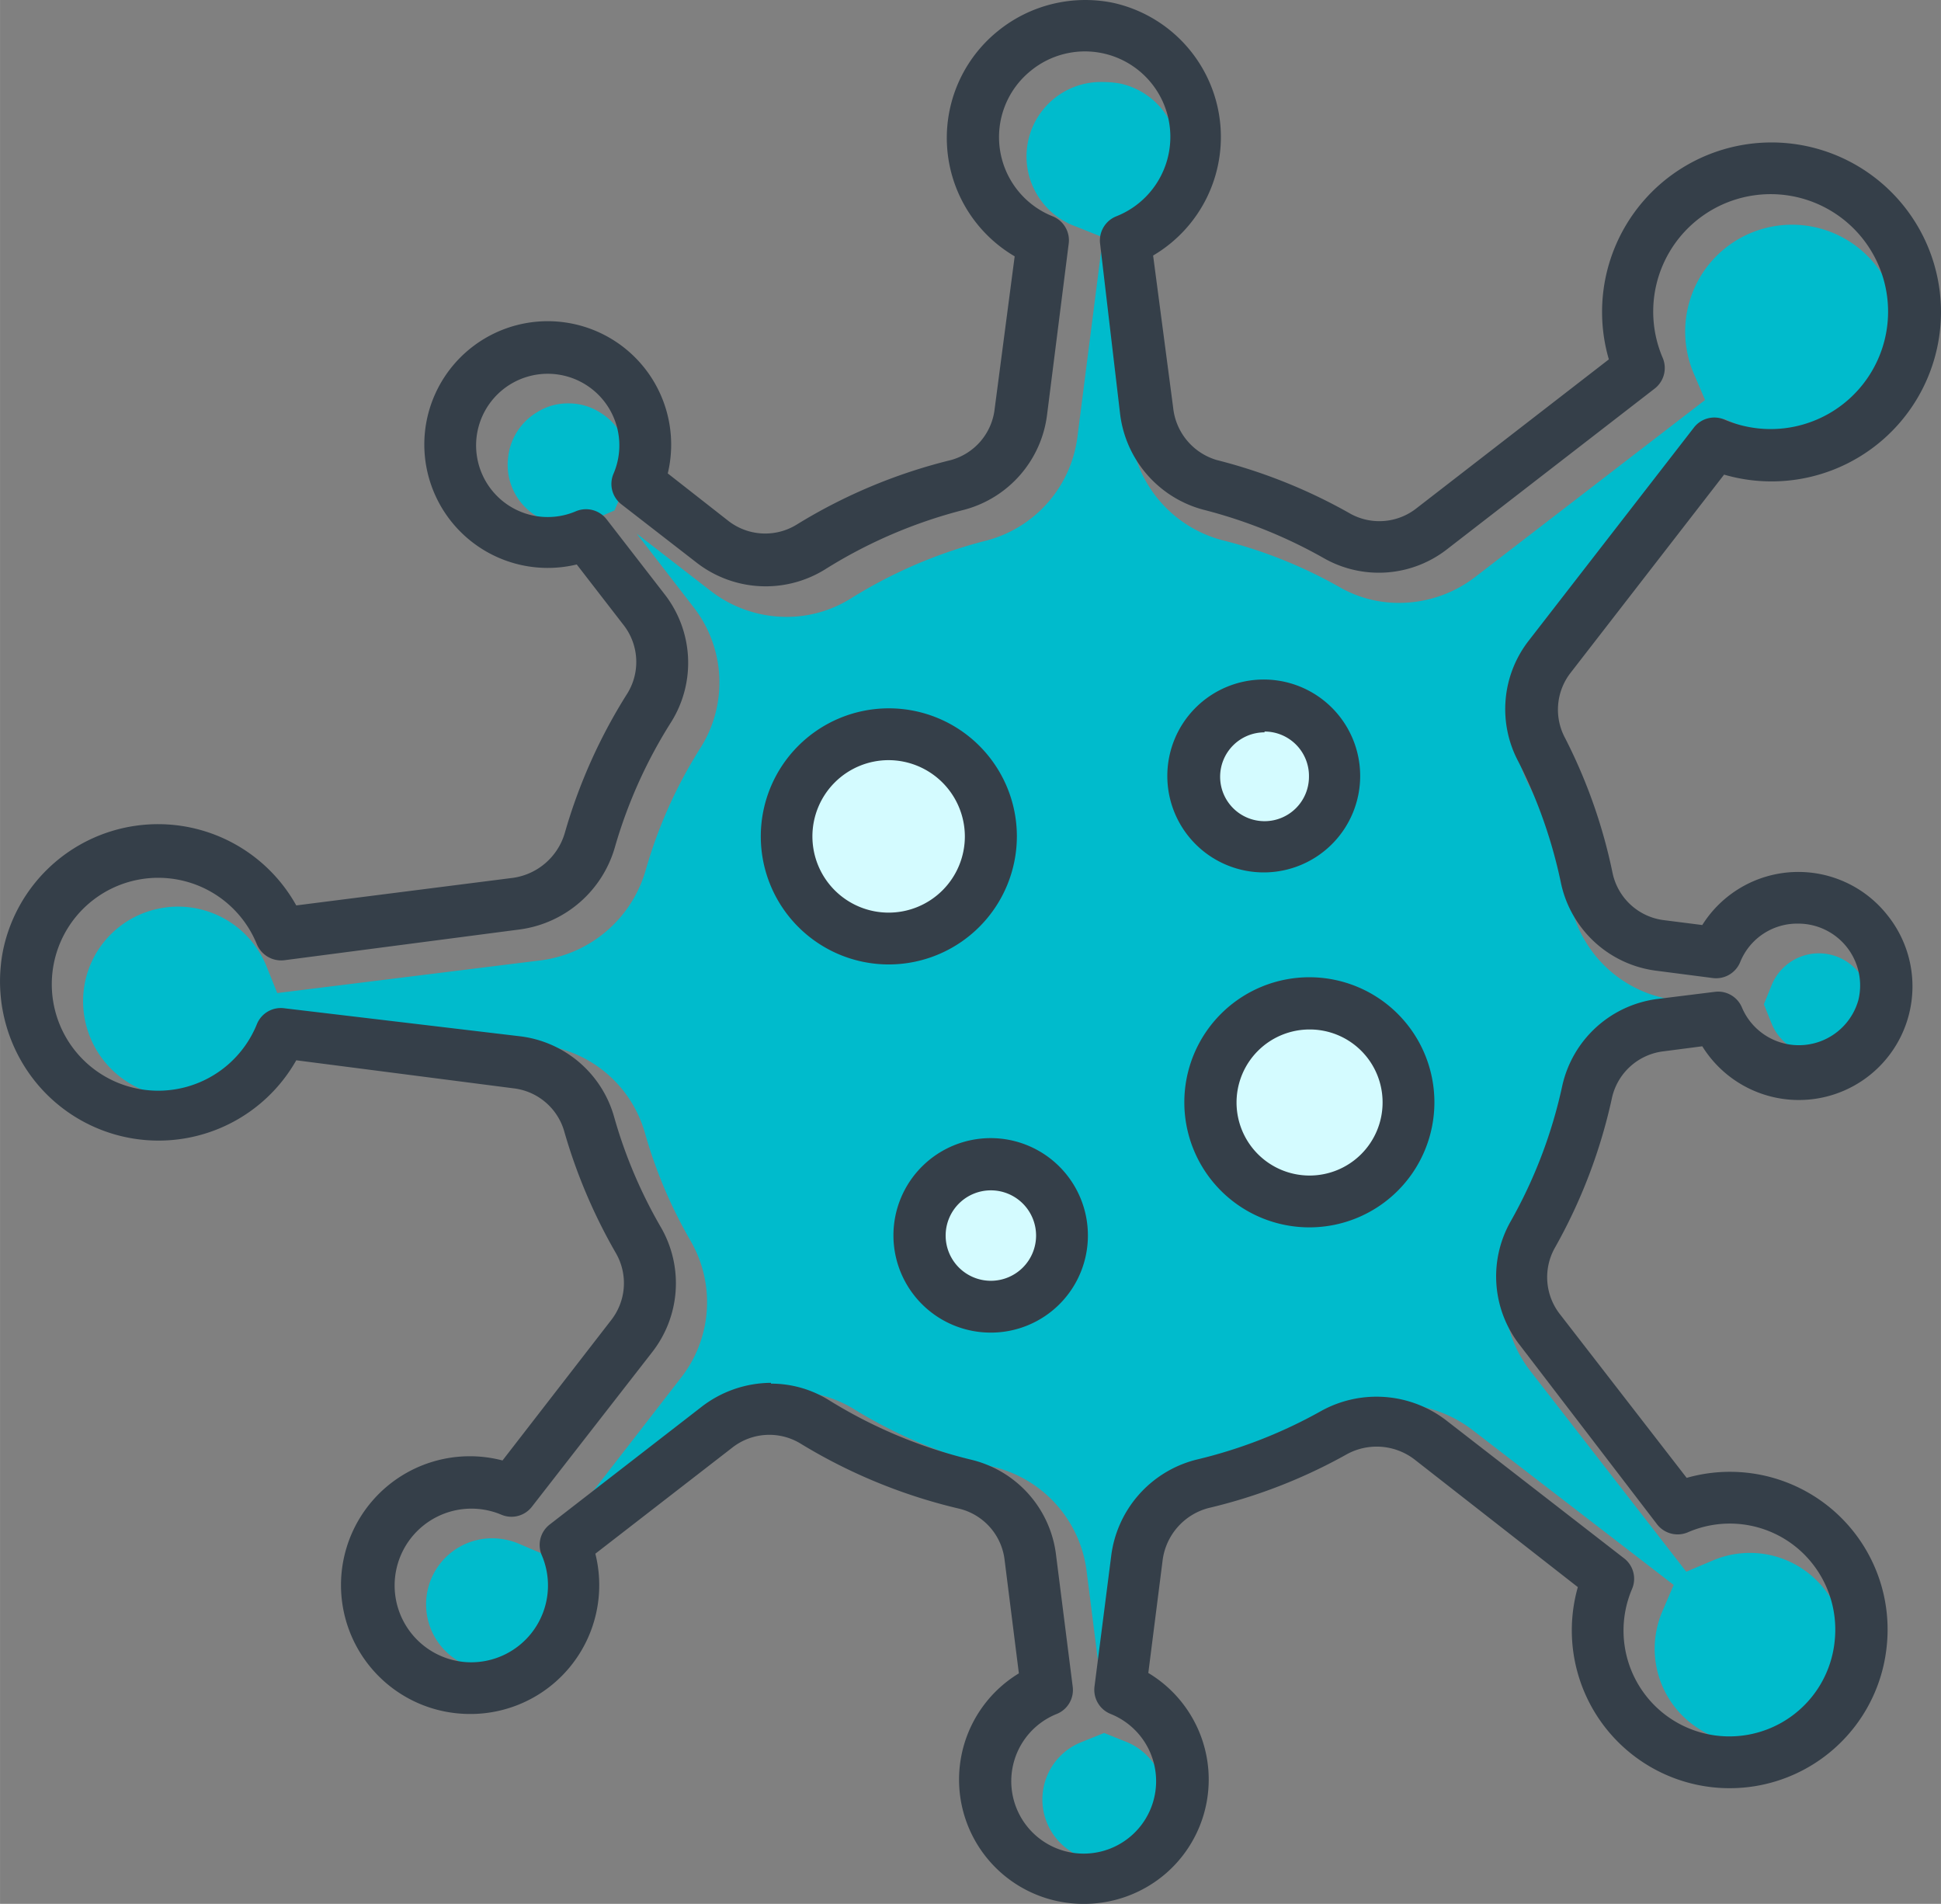 <svg xmlns="http://www.w3.org/2000/svg" width="97.03" height="95.16" viewBox="0.013 0.009 97.018 95.151" style=""><rect x="0.013" y="0.009" width="97.018" height="95.151" fill="#808080" stroke="none"/><g><title>Corona02_337776906</title><g data-name="Layer 2"><path d="M55.2 93h-.38a3.08 3.08 0 0 1-.76-5.92l1.14-.46 1.15.46A3.08 3.08 0 0 1 55.2 93zm32.28-5.84a4.59 4.59 0 0 1-2.55-.75 4.73 4.73 0 0 1-1.82-5.88l.56-1.31-10-7.7a6.35 6.35 0 0 0-3.91-1.35 6 6 0 0 0-3 .77 23.85 23.85 0 0 1-6.13 2.38A6.28 6.28 0 0 0 56 78.63l-.83 6.56-.84-6.63a6.15 6.15 0 0 0-4.62-5.23 23.67 23.67 0 0 1-7-2.89 6 6 0 0 0-3.15-.89 6.33 6.33 0 0 0-3.82 1.31l-8.11 6.29 6.41-8.27a6.12 6.12 0 0 0 .5-6.84 23.46 23.46 0 0 1-2.3-5.44 6.1 6.1 0 0 0-5.16-4.36l-13.17-1.68-.53 1.32a4.79 4.79 0 0 1-9.11-2.83 4.72 4.72 0 0 1 3.63-3.62 4.66 4.66 0 0 1 1-.11 4.78 4.78 0 0 1 4.44 3l.53 1.32L27.09 48a6.3 6.3 0 0 0 5.21-4.55 23.42 23.42 0 0 1 2.76-6.12 6.12 6.12 0 0 0-.4-7l-2.82-3.65 3.68 2.85a6.21 6.21 0 0 0 3.81 1.31 6.05 6.05 0 0 0 3.21-.92 23.94 23.94 0 0 1 6.8-2.9 6.16 6.16 0 0 0 4.53-5.2l1.27-9.95-1.32-.53a3.72 3.72 0 0 1 1.38-7.23 4.67 4.67 0 0 1 .83.08 3.73 3.73 0 0 1 .56 7.1l-1.32.53 1.26 9.92A6.2 6.2 0 0 0 61.08 27 23.48 23.48 0 0 1 67 29.37a5.93 5.93 0 0 0 2.95.77 6.24 6.24 0 0 0 3.82-1.31L85.24 20l-.56-1.31a5.34 5.34 0 1 1 4.91 3.23 5.39 5.39 0 0 1-2.1-.42l-1.31-.56L77 32.69a6.12 6.12 0 0 0-.55 6.59 23.33 23.33 0 0 1 2.09 6 6.14 6.14 0 0 0 5.3 4.72l1.27.16-1.31.17a6.15 6.15 0 0 0-5.26 4.77A23.66 23.66 0 0 1 76 61.79a6.11 6.11 0 0 0 .53 6.77l7.77 10 1.3-.55a4.73 4.73 0 0 1 5.23 1 4.76 4.76 0 0 1-.83 7.41 4.66 4.66 0 0 1-2.52.74zm-62.87-3.67a3.3 3.3 0 1 1 0-6.6 3.48 3.48 0 0 1 1.31.26l1.22.52.52 1.22a3.3 3.3 0 0 1-3 4.6zm66.31-30.74a2.54 2.54 0 0 1-2.36-1.6l-.38-.95.38-.94a2.55 2.55 0 1 1 2.94 3.43 2.93 2.93 0 0 1-.58.06zM28.41 26.24a3 3 0 0 1-3-3.37 3 3 0 0 1 1.45-2.26 2.87 2.87 0 0 1 1.56-.44 2.92 2.92 0 0 1 1.61.47 3 3 0 0 1 1.17 3.76l-.47 1.12-1.12.48a3.1 3.1 0 0 1-1.2.24z" fill="#0bc"></path><path d="M54.17 95.16a6.21 6.21 0 0 1-3.23-11.52L50.23 78A3 3 0 0 0 48 75.42a27.1 27.1 0 0 1-8-3.28 3 3 0 0 0-3.4.23l-6.83 5.29a6.44 6.44 0 0 1-6.62 8A6.44 6.44 0 1 1 25.13 73l5.42-7a3 3 0 0 0 .26-3.34 27.15 27.15 0 0 1-2.61-6.16 3 3 0 0 0-2.53-2.1L14.82 53a7.91 7.91 0 0 1-13 1.12 8 8 0 0 1-1.64-6.69 7.91 7.91 0 0 1 14.64-2.17l10.85-1.38a3.16 3.16 0 0 0 2.59-2.3 26.88 26.88 0 0 1 3.12-6.93 3 3 0 0 0-.22-3.43l-2.32-3a6.17 6.17 0 0 1-7.58-6.69 6.17 6.17 0 1 1 12.13 2.14l3 2.35a3 3 0 0 0 3.44.21A26.9 26.9 0 0 1 47.55 23a3 3 0 0 0 2.18-2.56l1-7.62a6.86 6.86 0 0 1-.85-11.25A6.93 6.93 0 0 1 55.65.15a6.87 6.87 0 0 1 2 12.63l1 7.59A3.06 3.06 0 0 0 60.83 23a26.88 26.88 0 0 1 6.71 2.7 3 3 0 0 0 3.29-.3l9.6-7.43a8.47 8.47 0 1 1 5.76 5.76l-7.7 9.94a3 3 0 0 0-.24 3.24 26.57 26.57 0 0 1 2.37 6.75A3 3 0 0 0 83.21 46l1.89.24a5.67 5.67 0 0 1 9.24-.51 5.68 5.68 0 1 1-9.24 6.57l-1.92.25a3 3 0 0 0-2.59 2.31 26.84 26.84 0 0 1-2.88 7.55 3 3 0 0 0 .29 3.3l6.32 8.16a7.88 7.88 0 0 1 10 8.4 7.89 7.89 0 1 1-15.44-2.94L70.78 73a3.11 3.11 0 0 0-3.43-.32 26.67 26.67 0 0 1-6.94 2.7 3.11 3.11 0 0 0-2.29 2.65l-.71 5.59a6.21 6.21 0 0 1 .9 10 6.25 6.25 0 0 1-4.14 1.54zm-15.62-26a5.47 5.47 0 0 1 2.87.81 24.32 24.32 0 0 0 7.17 3 5.58 5.58 0 0 1 4.21 4.77l.83 6.56a1.29 1.29 0 0 1-.8 1.37 3.62 3.62 0 1 0 2.7 0 1.3 1.3 0 0 1-.81-1.37l.83-6.49a5.69 5.69 0 0 1 4.26-4.85 24.11 24.11 0 0 0 6.27-2.45 5.72 5.72 0 0 1 6.29.54l8.82 6.84a1.29 1.29 0 0 1 .4 1.53A5.29 5.29 0 1 0 91.72 82a5.32 5.32 0 0 0-1.52-4.3 5.26 5.26 0 0 0-5.82-1.11 1.3 1.3 0 0 1-1.54-.4L76 67.26a5.57 5.57 0 0 1-.5-6.17 24.09 24.09 0 0 0 2.6-6.81 5.6 5.6 0 0 1 4.8-4.35l2.82-.35a1.29 1.29 0 0 1 1.37.8A3.09 3.09 0 0 0 92.9 50a3.09 3.09 0 0 0-3-3.83 3.07 3.07 0 0 0-2.9 1.91 1.3 1.3 0 0 1-1.37.81l-2.78-.36a5.59 5.59 0 0 1-4.81-4.37 24.44 24.44 0 0 0-2.14-6.1 5.57 5.57 0 0 1 .5-6l8.28-10.68a1.29 1.29 0 0 1 1.53-.4 5.87 5.87 0 1 0-3.09-3.09 1.3 1.3 0 0 1-.4 1.54l-10.34 8a5.55 5.55 0 0 1-6.17.49 24.51 24.51 0 0 0-6.06-2.44A5.66 5.66 0 0 1 56 20.7l-1-8.51a1.3 1.3 0 0 1 .81-1.37 4.27 4.27 0 1 0-4.28-7.27 4.26 4.26 0 0 0 1.1 7.27 1.29 1.29 0 0 1 .8 1.37l-1.08 8.54a5.63 5.63 0 0 1-4.12 4.75 24.35 24.35 0 0 0-7 3 5.63 5.63 0 0 1-6.41-.36l-3.74-2.9a1.29 1.29 0 0 1-.4-1.54 3.58 3.58 0 1 0-1.88 1.88 1.3 1.3 0 0 1 1.53.4l2.88 3.72a5.58 5.58 0 0 1 .36 6.4 24.19 24.19 0 0 0-2.82 6.26A5.74 5.74 0 0 1 26 46.46L14.22 48a1.32 1.32 0 0 1-1.37-.8 5.32 5.32 0 1 0 0 4 1.29 1.29 0 0 1 1.37-.8L26 51.8a5.58 5.58 0 0 1 4.7 4 24 24 0 0 0 2.36 5.57 5.59 5.59 0 0 1-.46 6.23l-6 7.71a1.29 1.29 0 0 1-1.53.4 3.84 3.84 0 1 0-1.74 7.37 3.84 3.84 0 0 0 3.76-5.35 1.29 1.29 0 0 1 .4-1.53l7.55-5.85a5.72 5.72 0 0 1 3.51-1.23z" fill="#353f49"></path><g fill="#d4fbff"><path d="M49.54 41.81a5.1 5.1 0 1 1-5.1-5.1 5.1 5.1 0 0 1 5.1 5.1z"></path><path d="M53.1 61.76a3.56 3.56 0 1 1-3.56-3.56 3.56 3.56 0 0 1 3.56 3.56z"></path><path d="M70.41 55.11a4.95 4.95 0 1 1-4.94-5 4.94 4.94 0 0 1 4.94 5z"></path><path d="M66.74 38.79a3.52 3.52 0 1 1-3.52-3.51 3.51 3.51 0 0 1 3.52 3.51z"></path></g><path d="M44.44 48.21a6.4 6.4 0 1 1 6.4-6.4 6.41 6.41 0 0 1-6.4 6.4zm0-10.21a3.81 3.81 0 1 0 3.8 3.81 3.82 3.82 0 0 0-3.8-3.81z" fill="#353f49"></path><path d="M49.54 66.61a4.86 4.86 0 1 1 4.85-4.85 4.85 4.85 0 0 1-4.85 4.85zm0-7.11a2.26 2.26 0 1 0 2.26 2.26 2.26 2.26 0 0 0-2.26-2.26z" fill="#353f49"></path><path d="M65.47 61.35a6.25 6.25 0 1 1 6.24-6.24 6.25 6.25 0 0 1-6.24 6.24zm0-9.89a3.65 3.65 0 1 0 3.65 3.65 3.64 3.64 0 0 0-3.65-3.65z" fill="#353f49"></path><path d="M63.22 43.61A4.82 4.82 0 1 1 68 38.79a4.82 4.82 0 0 1-4.78 4.82zm0-7a2.22 2.22 0 1 0 2.22 2.22 2.22 2.22 0 0 0-2.22-2.26z" fill="#353f49"></path></g></g></svg>